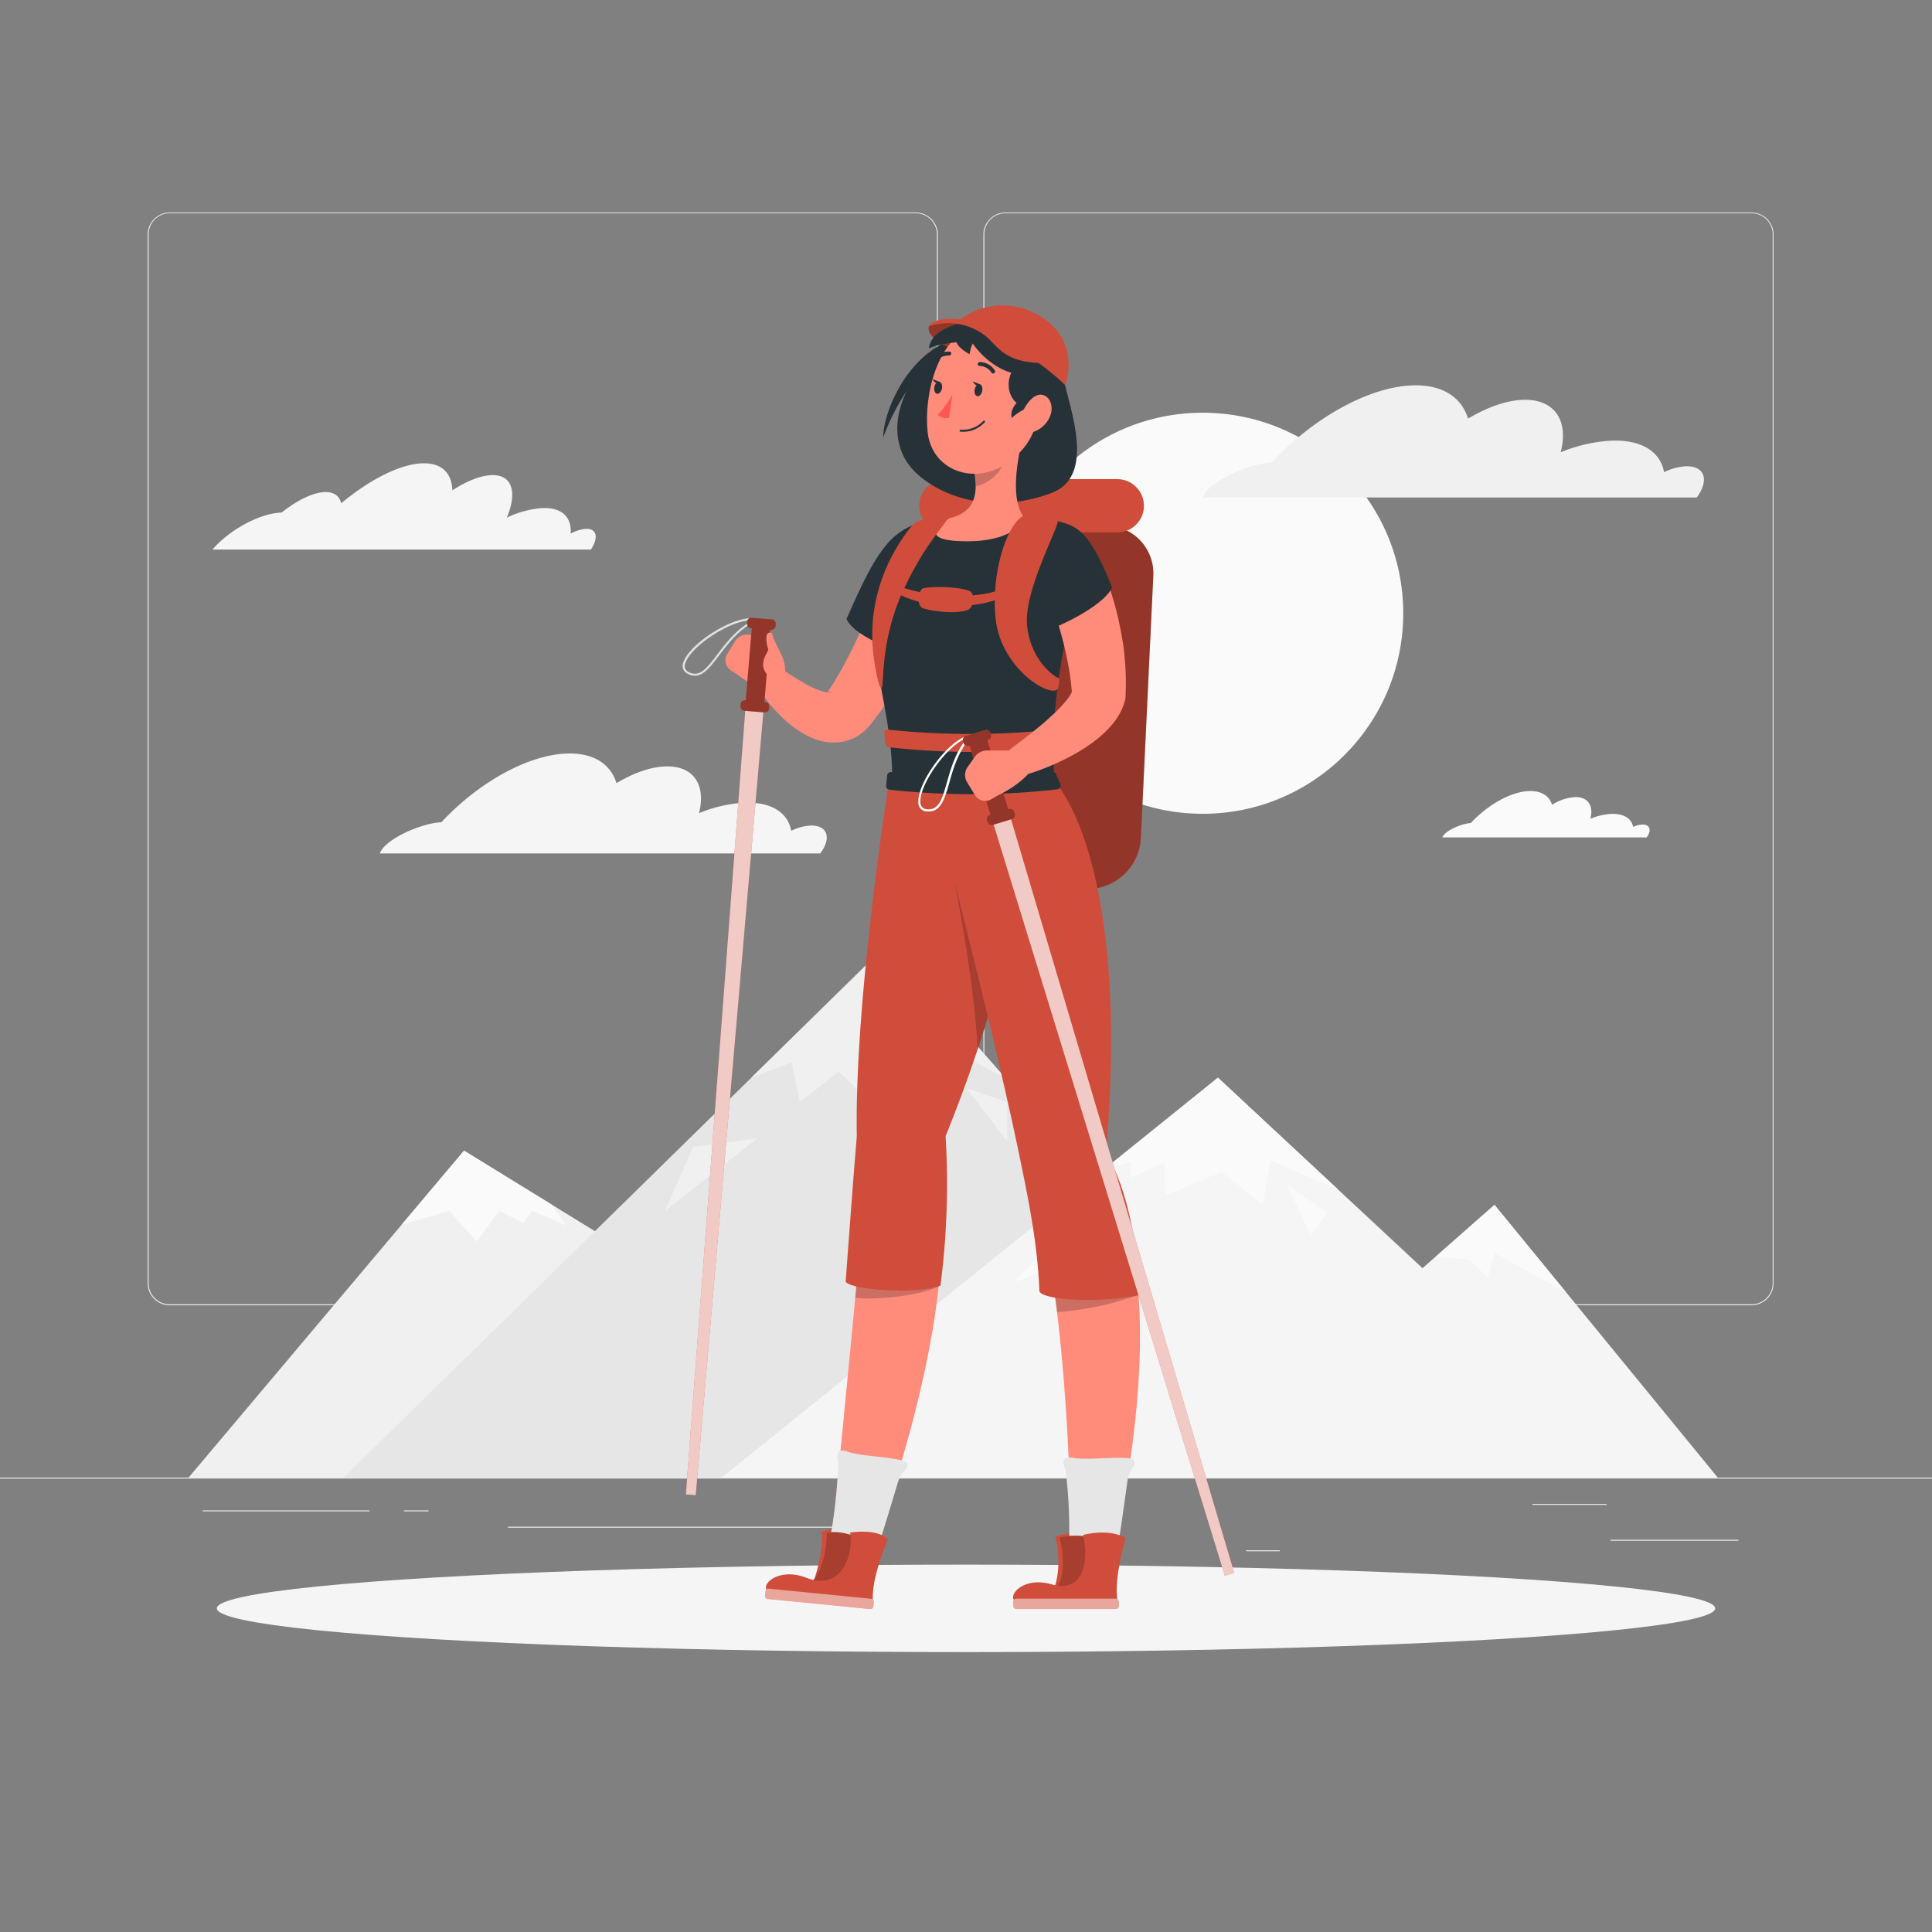 <svg xmlns="http://www.w3.org/2000/svg" viewBox="0 0 500 500"><rect x="0" y="0" width="500" height="500" fill="#808080" stroke="none"/><g id="freepik--background-complete--inject-101"><rect y="382.4" width="500" height="0.25" style="fill:#ebebeb"></rect><rect x="416.78" y="398.49" width="33.12" height="0.25" style="fill:#ebebeb"></rect><rect x="322.53" y="401.21" width="8.69" height="0.25" style="fill:#ebebeb"></rect><rect x="396.59" y="389.21" width="19.19" height="0.25" style="fill:#ebebeb"></rect><rect x="52.46" y="390.89" width="43.19" height="0.25" style="fill:#ebebeb"></rect><rect x="104.56" y="390.89" width="6.33" height="0.25" style="fill:#ebebeb"></rect><rect x="131.47" y="395.11" width="93.68" height="0.25" style="fill:#ebebeb"></rect><path d="M237,337.8H43.91a5.71,5.71,0,0,1-5.7-5.71V60.66A5.71,5.71,0,0,1,43.91,55H237a5.71,5.71,0,0,1,5.71,5.71V332.09A5.71,5.71,0,0,1,237,337.8ZM43.91,55.2a5.46,5.46,0,0,0-5.45,5.46V332.09a5.46,5.46,0,0,0,5.45,5.46H237a5.47,5.47,0,0,0,5.46-5.46V60.66A5.47,5.47,0,0,0,237,55.2Z" style="fill:#ebebeb"></path><path d="M453.31,337.8H260.21a5.72,5.72,0,0,1-5.71-5.71V60.66A5.72,5.72,0,0,1,260.21,55h193.1A5.71,5.71,0,0,1,459,60.66V332.09A5.71,5.71,0,0,1,453.31,337.8ZM260.21,55.2a5.47,5.47,0,0,0-5.46,5.46V332.09a5.47,5.47,0,0,0,5.46,5.46h193.1a5.47,5.47,0,0,0,5.46-5.46V60.66a5.47,5.47,0,0,0-5.46-5.46Z" style="fill:#ebebeb"></path><polygon points="48.8 382.4 257.62 382.4 120.09 297.79 48.8 382.4" style="fill:#f0f0f0"></polygon><polygon points="142.9 311.82 120.09 297.79 103.94 316.96 116.24 313.36 123.42 321.3 129.18 313.36 135.43 316.56 137.7 313.36 146.5 317.13 142.9 311.82" style="fill:#fafafa"></polygon><polygon points="88.94 382.4 351.03 382.4 229.72 244.31 88.94 382.4" style="fill:#e6e6e6"></polygon><polygon points="194.46 278.9 229.72 244.31 260.1 278.9 245.72 271.49 240.13 283.38 228.77 274.97 222.05 282.14 217.08 277.31 207 285.18 204.87 274.94 194.46 278.9" style="fill:#f0f0f0"></polygon><polygon points="250.16 281.67 260.67 295.36 260.67 285.18 250.16 281.67" style="fill:#f0f0f0"></polygon><polygon points="196.03 294.57 172.13 313.36 179.39 296.81 196.03 294.57" style="fill:#f0f0f0"></polygon><polygon points="186.75 382.4 426.35 382.4 315.2 278.9 186.75 382.4" style="fill:#f5f5f5"></polygon><polygon points="286.05 302.39 315.2 278.9 346.38 307.93 328.84 300.25 326.85 311.82 316.21 303.29 301.57 309.36 301.29 301.01 292.48 304.81 292.77 300.63 286.05 302.39" style="fill:#fafafa"></polygon><polygon points="333.16 306.71 339.16 319.73 343.56 313.84 333.16 306.71" style="fill:#fafafa"></polygon><polygon points="262.21 331.93 279.98 325.23 270.42 323.63 262.21 331.93" style="fill:#fafafa"></polygon><polygon points="306.55 382.4 444.56 382.4 386.77 311.82 306.55 382.4" style="fill:#f5f5f5"></polygon><polygon points="371.6 325.18 386.77 311.82 405.37 334.53 386.77 324.24 385.07 330.65 380.38 326.04 371.6 325.18" style="fill:#fafafa"></polygon><circle cx="311.26" cy="158.71" r="51.9" style="fill:#fafafa"></circle><path d="M114.23,212.8C123.9,202.37,137.15,195,147.47,195c6.47,0,10.6,2.92,12.08,7.68,4.49-2.71,9.15-4.34,13.15-4.34,7,0,10,5,8.21,12.11a35.67,35.67,0,0,1,11.54-2.7c7.16-.32,11.47,2.57,12.31,7.26a13.19,13.19,0,0,1,4.93-1.35c4.12-.18,5.5,2.73,3.08,6.5-.15.24-.31.47-.47.7h-114C99.65,217.11,109.12,213,114.23,212.8Z" style="fill:#f5f5f5"></path><path d="M380.65,213c4.49-4.84,10.63-8.28,15.42-8.28,3,0,4.92,1.36,5.6,3.56a12.41,12.41,0,0,1,6.1-2c3.27,0,4.67,2.33,3.82,5.62a16.85,16.85,0,0,1,5.35-1.26c3.32-.14,5.32,1.2,5.71,3.37a6.19,6.19,0,0,1,2.29-.62c1.91-.09,2.55,1.26,1.43,3l-.22.33H373.27C373.89,215,378.28,213.13,380.65,213Z" style="fill:#fafafa"></path><path d="M329.1,119.72c10.85-11.7,25.71-20,37.29-20,7.26,0,11.89,3.28,13.54,8.61,5.05-3,10.27-4.86,14.76-4.86,7.89,0,11.27,5.63,9.21,13.58a40.37,40.37,0,0,1,12.94-3c8-.36,12.88,2.88,13.82,8.15a14.89,14.89,0,0,1,5.52-1.52c4.63-.2,6.17,3.06,3.46,7.3-.17.26-.35.52-.53.77H311.26C312.74,124.55,323.36,119.93,329.1,119.72Z" style="fill:#f0f0f0"></path><path d="M72,132.71a6.78,6.78,0,0,1,.88-.05c4.06-3.24,8.28-5.31,11.41-5.31,2.26,0,3.59,1.08,4,2.91,7.56-6.28,15.59-10.36,21.45-10.36,4.73,0,7.18,2.65,7.33,7,3.8-2.46,7.51-3.94,10.44-3.94,5.14,0,6.37,4.56,3.65,11h0a25.88,25.88,0,0,1,8.95-2.46c5.29-.29,7.88,2.33,7.58,6.6a9.78,9.78,0,0,1,3.86-1.23c2.89-.15,3.44,2.2,1.38,5.35H55C59.06,137.43,66.46,133.24,72,132.71Z" style="fill:#f5f5f5"></path></g><g id="freepik--Shadow--inject-101"><ellipse id="freepik--path--inject-101" cx="250" cy="416.24" rx="193.89" ry="11.32" style="fill:#f5f5f5"></ellipse></g><g id="freepik--Character--inject-101"><path d="M281.54,230.1H244.92A12.42,12.42,0,0,1,232.44,217l3.22-67.89A13.92,13.92,0,0,1,249.38,136H286a12.4,12.4,0,0,1,12.47,13.09L295.25,217A13.92,13.92,0,0,1,281.54,230.1Z" style="fill:#D14D3B"></path><path d="M281.54,230.1H244.92A12.42,12.42,0,0,1,232.44,217l3.22-67.89A13.92,13.92,0,0,1,249.38,136H286a12.4,12.4,0,0,1,12.47,13.09L295.25,217A13.92,13.92,0,0,1,281.54,230.1Z" style="opacity:0.3"></path><path d="M244.79,124h44.37a6.92,6.92,0,0,1,6.89,6.9h0a6.91,6.91,0,0,1-6.89,6.9H244.79a6.92,6.92,0,0,1-6.9-6.9h0A6.93,6.93,0,0,1,244.79,124Z" style="fill:#D14D3B"></path><path d="M251.15,83.3c-22.31,16.18-21.51,31.38-14.73,38.43,6.24,6.49,19.87,11.81,35.72,5.85,12.73-4.79,3.14-25.42,3-30.91S251.15,83.3,251.15,83.3Z" style="fill:#263238"></path><path d="M244.51,88.72c-10.6,4.89-16,18.56-15.95,24.53,3.28-9,9.44-18.9,17.07-21.65C245.07,90.3,244.51,88.72,244.51,88.72Z" style="fill:#263238"></path><path d="M240.42,84.44c-1.11,3.17,6.76,6.67,11.32,8s4.87-7,4.87-7S241.49,81.37,240.42,84.44Z" style="fill:#D14D3B"></path><path d="M240.42,84.44c-1.11,3.17,6.76,6.67,11.32,8s4.87-7,4.87-7S241.49,81.37,240.42,84.44Z" style="opacity:0.3"></path><path d="M212.56,396.4c.68,2.14-.45,8.83-2.32,13.79l11.89-13S220.11,394.07,212.56,396.4Z" style="fill:#D14D3B"></path><path d="M273.1,397.65c.69,2.15,1.57,8.5-.31,13.45,9.58,1.53,9.06-5,9.88-12.65C282.67,398.45,280.65,395.33,273.1,397.65Z" style="fill:#D14D3B"></path><path d="M222.06,327.34l21,4.26c-3.41,34.84-19.45,75.46-19.45,75.46h-9.23S221.73,333.68,222.06,327.34Z" style="fill:#ff8b7b"></path><path d="M214.75,398.5a129,129,0,0,0,2.19-19.76c-.06-1.16-1.39-4.37,2.55-3S235,377.1,234.89,379s-1.58,1.64-2.43,4.36-6.43,21.89-8.18,25C217.42,411.05,212.92,407.05,214.75,398.5Z" style="fill:#e6e6e6"></path><path d="M222.06,327.34c-.06,1.09-.33,4.18-.72,8.53,5,.63,16.23-.41,21.54-2.9.05-.46.1-.91.14-1.37Z" style="opacity:0.2"></path><path d="M272.31,330.58l22.07,1.35c3.41,34.84-7.8,75.13-7.8,75.13h-9.23S277.35,362.67,272.31,330.58Z" style="fill:#ff8b7b"></path><path d="M276.65,400.51a128.07,128.07,0,0,0-.85-19.87c-.23-1.13-2-4.1,2.07-3.33s15.48-1,15.71.83-1.31,1.86-1.73,4.68-3,22.61-4.27,26C281.21,412.5,276.15,409.23,276.65,400.51Z" style="fill:#e6e6e6"></path><path d="M294.38,331.93l-22.07-1.35c.46,2.9.88,5.9,1.25,9a77.59,77.59,0,0,0,21.08-4.5C294.57,334,294.48,333,294.38,331.93Z" style="opacity:0.2"></path><path d="M272.13,412.29c5-3.65,2.09-14.39,2.09-14.39a18,18,0,0,1,8.51.09C285.67,404,281.69,414.05,272.13,412.29Z" style="fill:#D14D3B"></path><path d="M272.13,412.29c5-3.65,2.09-14.39,2.09-14.39a18,18,0,0,1,8.51.09C285.67,404,281.69,414.05,272.13,412.29Z" style="opacity:0.2"></path><path d="M289.25,414.57h-25.4c-4.24,0-.08-7,8.27-4.55s9.77-6.12,8.19-12.79c7.45-1.76,11,.82,11,.82C289.6,404.33,288.49,410.17,289.25,414.57Z" style="fill:#D14D3B"></path><rect x="262.24" y="413.74" width="27.29" height="2.67" rx="0.75" style="fill:#D14D3B"></rect><rect x="262.24" y="413.74" width="27.29" height="2.67" rx="0.75" style="fill:#fff;opacity:0.5"></rect><path d="M208.55,410.63C214,407.5,214,396.8,214,396.8s2-1,7,.67C223.32,403.78,218.19,413.34,208.55,410.63Z" style="fill:#D14D3B"></path><path d="M208.55,410.63C214,407.5,214,396.8,214,396.8s2-1,7,.67C223.32,403.78,218.19,413.34,208.55,410.63Z" style="opacity:0.2"></path><path d="M225.9,414.62l-26.08-2.56c-4.36-.43.65-7,9-3.69s12.14-5,11.21-11.76c7.83-1,9.72,1.78,9.72,1.78C227.32,404.47,225.58,410.17,225.9,414.62Z" style="fill:#D14D3B"></path><path d="M225.22,416.42l-26.49-2.61A.76.76,0,0,1,198,413l.13-1.18a.76.76,0,0,1,.84-.67l26.49,2.61a.76.76,0,0,1,.69.81l-.13,1.18A.76.76,0,0,1,225.22,416.42Z" style="fill:#D14D3B"></path><path d="M225.22,416.42l-26.49-2.61A.76.76,0,0,1,198,413l.13-1.18a.76.76,0,0,1,.84-.67l26.49,2.61a.76.76,0,0,1,.69.81l-.13,1.18A.76.76,0,0,1,225.22,416.42Z" style="fill:#fff;opacity:0.5"></path><path d="M255.64,263.32c-2.85,9.35-6.42,19.63-10.92,30.72a206.2,206.2,0,0,1-1.32,38.68c-6.74,2.43-23.75,1-24.54-1.07,1-13.61,2-27.1,2.88-37.61-.64-36,8.49-92.76,8.49-92.76h36.31S267.45,224.38,255.64,263.32Z" style="fill:#D14D3B"></path><path d="M260.08,247.09c-1.8,7.39-4.12,15.59-7.07,24.5-.87-18-5.72-42-5.89-42.82Z" style="opacity:0.2"></path><path d="M295,335.15c-10.65,2.24-25.16,1.33-26-.95-.46-12.84-3.2-25.61-5.66-37.44-1.92-9.18-4.68-21.12-7.64-33.44-7.19-29.91-15.52-62-15.52-62h32S292.8,220,286.26,298.22C292,308.39,294.28,321.73,295,335.15Z" style="fill:#D14D3B"></path><path d="M244.22,149.34c-.22.87-.4,1.51-.6,2.25s-.41,1.4-.63,2.09c-.43,1.38-.89,2.75-1.39,4.1-1,2.71-2.06,5.35-3.22,8A109.72,109.72,0,0,1,230.06,181c-.83,1.21-1.66,2.41-2.53,3.59l-1.35,1.75a21.81,21.81,0,0,1-1.81,2.2,12.3,12.3,0,0,1-3.66,2.61,12,12,0,0,1-4.37,1,14.35,14.35,0,0,1-6.73-1.4,27.69,27.69,0,0,1-8-5.91,38.91,38.91,0,0,1-3-3.38,38.12,38.12,0,0,1-2.59-3.68,3.84,3.84,0,0,1,5.35-5.26l.29.19,3.16,2.07c1.07.68,2.13,1.34,3.19,1.93a21.45,21.45,0,0,0,5.87,2.48c.77.13,1.34.06,1.23-.08a.67.67,0,0,0-.48,0c-.22.05-.39.15-.45.15-.21.2.32-.58.62-1.06l1-1.57,1.9-3.23a126.69,126.69,0,0,0,6.56-13.69q1.45-3.54,2.74-7.14c.42-1.21.84-2.41,1.24-3.61l.58-1.79.52-1.66.09-.29a7.66,7.66,0,0,1,14.74,4.13Z" style="fill:#ff8b7b"></path><path d="M237.07,136c-7.82,2.22-11.43,9.36-18,24.18,2.3,5.1,15.12,9,15.12,9S251.13,145.1,237.07,136Z" style="fill:#263238"></path><path d="M226.34,149.31a173.82,173.82,0,0,0,.29,18.64c.33,8.09,4.34,20.3,4.27,33.63,4.15,3,27.64,2.38,42,.53-.87-11.48-.22-29.39,7.56-55.21,1.8-6-2.22-11.74-8.64-12.35-1.71-.16-3.53-.3-5.4-.39a146.51,146.51,0,0,0-19.67,0c-2.13.18-4.35.43-6.47.71C232.61,135.88,226.58,142.14,226.34,149.31Z" style="fill:#263238"></path><path d="M258.91,152.61c-6.43,2.45-18.19,2.1-26.43-.93v2.06c13.21,6.43,26.43,1.15,26.43,1.15S261.27,154.65,258.91,152.61Z" style="fill:#D14D3B"></path><path d="M238.88,152.26c-1.1.31-1.92,4.6.12,5.21s7.82,1.57,11.31.44c1.91-.61,2.11-4.46.51-5C247.82,151.74,240.85,151.72,238.88,152.26Z" style="fill:#D14D3B"></path><path d="M265,112c-1.71,6.33-3.81,17.92.3,22.15,0,0-2.64,6.76-17.68,5.85-11-.67-2-5.85-2-5.85,7.18-1.69,7.39-6.92,6.53-11.84Z" style="fill:#ff8b7b"></path><path d="M259.78,116.25l-7.6,6.09a19.94,19.94,0,0,1,.34,3.5c2.73-.39,6.65-3.35,7.15-6.18A9.61,9.61,0,0,0,259.78,116.25Z" style="opacity:0.2"></path><path d="M270.41,99.34c-1.92,10.22-2.51,14.57-8.34,19.47-8.77,7.37-20.82,3.48-22-6.94-1-9.38,2.28-24.51,12.8-27.88S272.33,89.13,270.41,99.34Z" style="fill:#ff8b7b"></path><path d="M262.67,94.81c-3.21,4.25-1.76,10.63,4.79,11.2s7.36-7.38,6.32-10.23S262.67,94.81,262.67,94.81Z" style="fill:#263238"></path><path d="M252.18,83.43c-8.38,3.64-3.7,6.91-1.24,8.23a9.57,9.57,0,0,1,.8-2.77s4.66,7.28,12.57,8.09c10,1,8.59-2.59,8.59-2.59S267.65,79.11,252.18,83.43Z" style="fill:#263238"></path><path d="M253,82.78c-4.64.57-12,2.3-12.61,7.41,2.3-1.29,8-1.68,8-1.68Z" style="fill:#263238"></path><path d="M267.55,100.92c-2.6,1.42-6.52,4.14-5.71,7.29,1.06-1.29,4.29-2.84,4.29-2.84Z" style="fill:#263238"></path><path d="M254.23,101.05c-.13.86-.67,1.53-1.23,1.49s-.9-.78-.78-1.64.68-1.53,1.23-1.49S254.35,100.18,254.23,101.05Z" style="fill:#263238"></path><path d="M243.79,100.43c-.12.86-.67,1.53-1.22,1.49s-.91-.77-.78-1.64.67-1.53,1.23-1.49S243.92,99.57,243.79,100.43Z" style="fill:#263238"></path><path d="M243.25,98.86l-1.94-.75S242.12,99.81,243.25,98.86Z" style="fill:#263238"></path><path d="M246.49,102.06a25.6,25.6,0,0,1-3.81,5.3c1,1.14,2.94.8,2.94.8Z" style="fill:#ff5652"></path><path d="M250,111.71a7.62,7.62,0,0,1-1.44,0,.23.23,0,0,1-.21-.27.27.27,0,0,1,.28-.24,7.23,7.23,0,0,0,5.86-2.27.26.26,0,0,1,.35,0,.25.25,0,0,1,0,.36A7.59,7.59,0,0,1,250,111.71Z" style="fill:#263238"></path><path d="M271.36,108.53a7.13,7.13,0,0,1-4.63,3.44c-2.42.44-3.23-2.36-2.22-5,.9-2.38,3.25-5.49,5.52-4.71S272.75,106.24,271.36,108.53Z" style="fill:#ff8b7b"></path><path d="M256.94,96.66a.46.46,0,0,1-.33-.2,3.74,3.74,0,0,0-3.08-1.75.47.47,0,0,1-.5-.48.56.56,0,0,1,.53-.53,4.67,4.67,0,0,1,3.91,2.17.53.53,0,0,1-.53.79Z" style="fill:#263238"></path><path d="M241.81,93.71a.47.47,0,0,1-.35-.12.5.5,0,0,1,0-.71A5.38,5.38,0,0,1,245.77,91a.47.47,0,0,1,.4.56.55.55,0,0,1-.59.45,4.26,4.26,0,0,0-3.4,1.56A.58.58,0,0,1,241.81,93.71Z" style="fill:#263238"></path><path d="M253.69,99.47l-1.95-.75S252.55,100.42,253.69,99.47Z" style="fill:#263238"></path><path d="M193.84,164.26l3.19.49a3.75,3.75,0,0,1,2.79,2l2.56,5.06a7,7,0,0,1,0,6.44l-.65,1.24c-5.36-.44-10.82-4.87-10.82-4.87l-1.69-1.08a3.13,3.13,0,0,1-1-4.33l2.11-3.39A3.61,3.61,0,0,1,193.84,164.26Z" style="fill:#ff8b7b"></path><path d="M230.15,204.37a195.2,195.2,0,0,0,43.49-.09,1,1,0,0,0,.75-1.38c-.35-.83-.71-1.67-1.05-2.5a.91.91,0,0,0-.94-.58,191,191,0,0,1-41.81,0,.94.94,0,0,0-1,.87c-.08.87-.17,1.73-.26,2.6A1,1,0,0,0,230.15,204.37Z" style="fill:#263238"></path><path d="M230.17,193.4a195,195,0,0,0,43.27,0c.63-.07.88-.76.49-1.36-.52-.82.36-1.82-.15-2.65a1.18,1.18,0,0,0-1.06-.57,204.49,204.49,0,0,1-43,0,.75.75,0,0,0-.85.86l.24,2.56A1.23,1.23,0,0,0,230.17,193.4Z" style="fill:#D14D3B"></path><path d="M240.35,210l-.52,0a2.27,2.27,0,0,1-2.16-2.46c-.2-5.1,7.83-16.33,13.47-17.34a.26.26,0,0,1,.29.14.26.26,0,0,1,0,.31c-3.43,3.63-4.73,8.27-5.77,12C244.47,206.69,243.55,210,240.35,210Zm10-19.06c-5.27,1.87-12.33,12-12.16,16.55a1.75,1.75,0,0,0,1.68,1.94c3.15.32,4-2.73,5.2-7C246.09,198.88,247.31,194.51,250.37,190.91Z" style="fill:#fff"></path><polygon points="319.42 407.06 316.98 407.79 256.61 211.66 261.14 210.29 319.42 407.06" style="fill:#D14D3B"></polygon><polygon points="319.42 407.06 316.98 407.79 256.61 211.66 261.14 210.29 319.42 407.06" style="fill:#fff;opacity:0.7"></polygon><path d="M256.47,190.15l-.16-.51a1.08,1.08,0,0,0-1.35-.72l-5,1.52a1.09,1.09,0,0,0-.73,1.35l.16.51a1.08,1.08,0,0,0,1.35.72l.19-.05a.13.13,0,0,0,0,.06l5.39,17.82-.18.06a1.09,1.09,0,0,0-.72,1.35l.15.51a1.09,1.09,0,0,0,1.35.72l5-1.52a1.08,1.08,0,0,0,.72-1.35l-.15-.51a1.09,1.09,0,0,0-1.35-.73l-.21.07-5.4-17.83a.14.14,0,0,1,0-.06l.21-.06A1.09,1.09,0,0,0,256.47,190.15Z" style="fill:#D14D3B"></path><path d="M256.47,190.15l-.16-.51a1.08,1.08,0,0,0-1.35-.72l-5,1.52a1.09,1.09,0,0,0-.73,1.35l.16.51a1.08,1.08,0,0,0,1.35.72l.19-.05a.13.13,0,0,0,0,.06l5.39,17.82-.18.06a1.09,1.09,0,0,0-.72,1.35l.15.51a1.09,1.09,0,0,0,1.35.72l5-1.52a1.08,1.08,0,0,0,.72-1.35l-.15-.51a1.09,1.09,0,0,0-1.35-.73l-.21.07-5.4-17.83a.14.14,0,0,1,0-.06l.21-.06A1.09,1.09,0,0,0,256.47,190.15Z" style="opacity:0.3"></path><path d="M179.85,174.88a4,4,0,0,1-1.85-.49,2.28,2.28,0,0,1-1.11-3.09c1.68-4.82,13.26-12.33,18.88-11.21a.27.27,0,0,1,.22.23.28.28,0,0,1-.16.28c-4.51,2.12-7.42,6-9.75,9.05C183.92,172.5,182.13,174.88,179.85,174.88Zm14.7-14.36c-5.63,0-15.66,6.71-17.14,11a1.74,1.74,0,0,0,.84,2.42c2.83,1.46,4.74-1.07,7.39-4.58,2.23-2.94,5-6.56,9.13-8.8Z" style="fill:#e0e0e0"></path><polygon points="180.05 386.95 177.51 386.75 193 182.12 197.71 182.5 180.05 386.95" style="fill:#D14D3B"></polygon><polygon points="180.05 386.95 177.51 386.75 193 182.12 197.71 182.5 180.05 386.95" style="fill:#fff;opacity:0.7"></polygon><path d="M200.72,162l.05-.53a1.1,1.1,0,0,0-1-1.17l-5.24-.42a1.09,1.09,0,0,0-1.17,1l0,.54a1.08,1.08,0,0,0,1,1.16l.2,0s0,0,0,.06L193,181.25h-.19a1.08,1.08,0,0,0-1.16,1l0,.53a1.09,1.09,0,0,0,1,1.17l5.24.42a1.09,1.09,0,0,0,1.17-1l0-.53a1.09,1.09,0,0,0-1-1.17l-.22,0,1.49-18.56V163h.23A1.08,1.08,0,0,0,200.72,162Z" style="fill:#D14D3B"></path><path d="M200.72,162l.05-.53a1.1,1.1,0,0,0-1-1.17l-5.24-.42a1.09,1.09,0,0,0-1.17,1l0,.54a1.08,1.08,0,0,0,1,1.16l.2,0s0,0,0,.06L193,181.25h-.19a1.08,1.08,0,0,0-1.16,1l0,.53a1.09,1.09,0,0,0,1,1.17l5.24.42a1.09,1.09,0,0,0,1.17-1l0-.53a1.09,1.09,0,0,0-1-1.17l-.22,0,1.49-18.56V163h.23A1.08,1.08,0,0,0,200.72,162Z" style="opacity:0.3"></path><path d="M203.14,174.2c.52-3.83-2.59-7-3.26-10.08-.12-.51-.9-.54-1.23-.14-.64.77-.17,3.19.14,3.86.45.93-4.14,4.72,1.67,8.23A5.41,5.41,0,0,0,203.14,174.2Z" style="fill:#ff8b7b"></path><path d="M250.46,198.44l1.87-2.63a3.77,3.77,0,0,1,3.06-1.58h5.68a7,7,0,0,1,5.72,2.95l.81,1.15c-2.81,4.57-9.22,7.45-9.22,7.45l-1.73,1a3.12,3.12,0,0,1-4.33-1l-2.08-3.41A3.61,3.61,0,0,1,250.46,198.44Z" style="fill:#ff8b7b"></path><path d="M284.6,145.75c.38.84.65,1.44.94,2.14s.54,1.35.8,2c.52,1.35,1,2.71,1.4,4.07a81.13,81.13,0,0,1,2.13,8.32c.29,1.4.53,2.83.76,4.25s.38,2.87.48,4.33a64.69,64.69,0,0,1,.2,8.82l0,.48a4.54,4.54,0,0,1-.14,1,15.5,15.5,0,0,1-2.63,5.44,24.28,24.28,0,0,1-3.21,3.48,30.89,30.89,0,0,1-3.3,2.61c-1.11.77-2.21,1.49-3.34,2.13a60.58,60.58,0,0,1-6.81,3.37,58.82,58.82,0,0,1-7.09,2.5,3.84,3.84,0,0,1-3.38-6.75l.17-.12c1.73-1.34,3.61-2.73,5.35-4.12s3.48-2.8,5-4.25a35.22,35.22,0,0,0,4.15-4.31,11,11,0,0,0,1.27-1.95c.27-.56.34-1,.25-.95l-.15,1.46c-.2-2.33-.44-4.65-.87-7s-.92-4.69-1.53-7-1.28-4.67-2.05-7c-.38-1.16-.79-2.3-1.19-3.43l-.62-1.68-.58-1.52-.15-.39a7.66,7.66,0,0,1,14.11-5.93Z" style="fill:#ff8b7b"></path><path d="M272.2,134.65c7.05,1.09,9.87,3.23,15.63,17.4-2.61,5.28-14.85,10.34-14.85,10.34S264.87,144,272.2,134.65Z" style="fill:#263238"></path><path d="M265.64,133.31c-4.21.46-9.24,13.52-8,26.56s14.12,20.85,16.11,18.43a7.81,7.81,0,0,0,.35-2.76c-1.55-.55-7.45-4.82-8.3-13.79s8.5-25.8,7.95-27.1S268.16,133,265.64,133.31Z" style="fill:#D14D3B"></path><path d="M244.94,133.83c-4.82.21-7.82.8-8.91,2.19s-12.8,14.86-9.82,34.76c.29,1.92,1.13,7.07,1.83,7.27,1,.27-.69-11.48,5.8-25.44S246.35,134.49,244.94,133.83Z" style="fill:#D14D3B"></path><path d="M247.69,83.3c9.13,2.29,21,9.58,28,16.38C277,96.06,278,87,269.13,81.78A18.42,18.42,0,0,0,247.69,83.3Z" style="fill:#D14D3B"></path><path d="M268.8,93.94c-8.72-.46-10.28-3.88-13.51-6.8a15.69,15.69,0,0,0-14.87-2.7C240.78,82.14,254.06,79.13,268.8,93.94Z" style="fill:#D14D3B"></path></g></svg>
